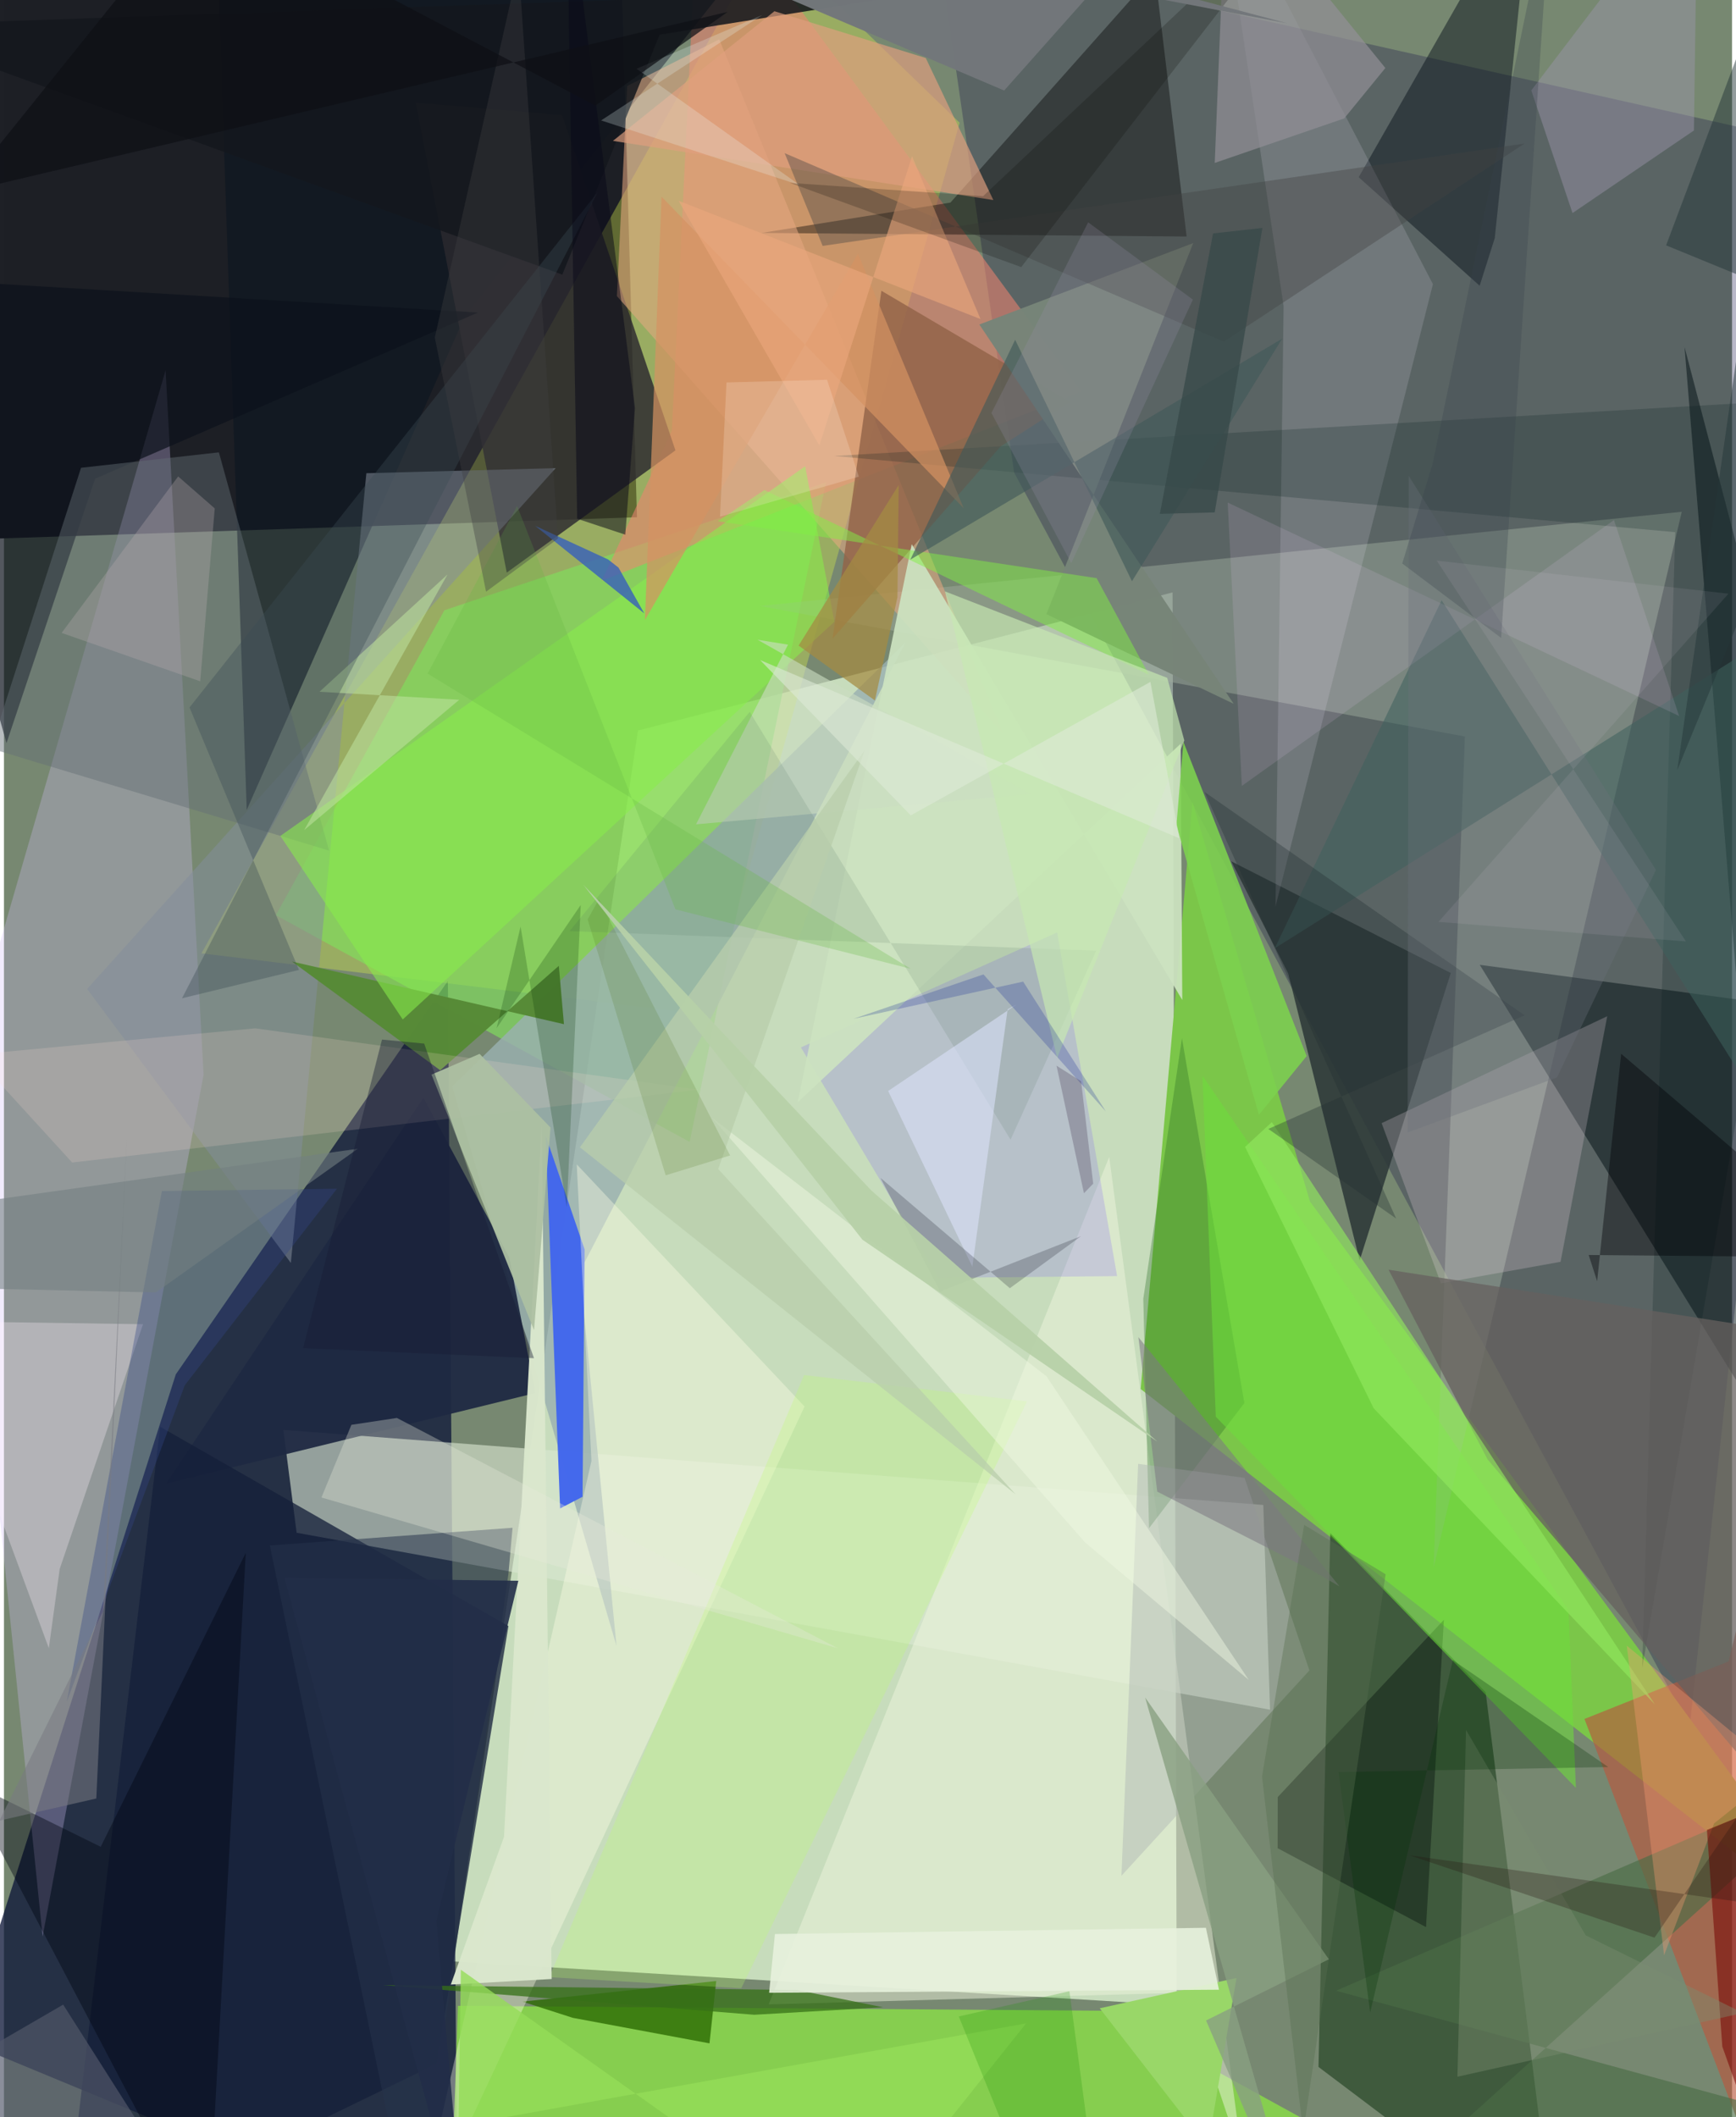 <svg xmlns="http://www.w3.org/2000/svg" width="228" height="278" viewBox="0 0 836 1024"><path fill="#778871" d="M0 0h836v1024H0z"/><path fill="#e4fbd8" fill-opacity=".733" d="M565.344 286.52l-258.635 66.804-89.312 595.356 349.955 21.184z"/><path fill="#1d1f25" fill-opacity=".992" d="M306.23 250.172L-1.884 260.435-31.891-50.344 297.355-62z"/><path fill="#0c1537" fill-opacity=".765" d="M219.382 1086l-239.158-99.03 102.92-322.256L214.761 474.43z"/><path fill="#1a1648" fill-opacity=".306" d="M488.693 228.559l-36.626-253.97L898 74.627l-82.495 760.59z"/><path fill="#d3e74b" fill-opacity=".376" d="M462.33 59.364L369.104-30.87 95.538 461.101l245.025 29.814z"/><path fill="#7bc649" d="M574.996 388.02l-25.081 283.796L898 943.444 631.799 581.12z"/><path fill="#dae6d1" fill-opacity=".616" d="M609.236 727.893l-474.066-36.31 6.407 49.755 470.905 85.581z"/><path fill="#002603" fill-opacity=".467" d="M635.932 999.706l5.72-258.263 75.153 77.011L750.365 1086z"/><path fill="#d3bdf7" fill-opacity=".302" d="M18.704 936.624l-41.73-407.945 101.22-349.617 18.387 340.734z"/><path fill="#80dc5c" fill-opacity=".675" d="M131.546 442.647l200.17 109.672 65.958-319.018-184.595 61.858z"/><path fill="#ee836f" fill-opacity=".557" d="M289.18 280.905l33.93-72.61L336.218-62l185.129 251.51z"/><path fill="#0f1721" fill-opacity=".714" d="M383.11-49.235L101.84-62l15.6 453.74 105.62-238.968z"/><path fill="#8ae145" fill-opacity=".78" d="M219.641 970.142L215.59 1086h524.236L533.488 972.544z"/><path fill="#9fab9c" fill-opacity=".475" d="M811.68 247.533l-446.032 45.562 341.109 63.126-15.146 402.11z"/><path fill="#010f13" fill-opacity=".498" d="M856.558 697.621L713.944 466.656 898 491.398l-84.99-323.576z"/><path fill="#9ab0b0" fill-opacity=".82" d="M296.333 796.06L216.89 525.497l219.214-214.724-157.465 304.126z"/><path fill="#1e2942" fill-opacity=".941" d="M202.94 530.865L78.49 717.54l178.614-43.769-12.636-65.53z"/><path fill="#2b292f" fill-opacity=".82" d="M243.23 276.963l81.616-59.135-54.864-162.13-70.744-6.03z"/><path fill="#151f39" fill-opacity=".757" d="M28.696 1086l46.863-395.931 168.493 96.39-34.779 211.747z"/><path fill="#2b3737" fill-opacity=".859" d="M655.837 609.645l44.09-139.038-106.21-54.033 27.574 54.236z"/><path fill="#010000" fill-opacity=".392" d="M457.881 97.982L366.52 112.66l205.605 1.729-15.338-127.717z"/><path fill="#eef5df" fill-opacity=".482" d="M534.69 559.572l64.581 485.74-27.33-81.563-201.992 5.71z"/><path fill="#b9583e" fill-opacity=".639" d="M764.598 831.396l69.716-27.814L898 544.104 861.598 1086z"/><path fill="#0b141d" fill-opacity=".498" d="M721.202 115.205l-7.306 22.999-58.504-52.498L739.715-62z"/><path fill="#e6a780" fill-opacity=".561" d="M346.038 19.056l137.385 335.946L296.526 143.22l4.972-101.623z"/><path fill="#0c121c" fill-opacity=".706" d="M-62 133.76l291.346 17.397L44.11 231.533 1.23 359.412z"/><path fill="#2b6a02" fill-opacity=".788" d="M250.806 968.117l93.769-9.966-3.259 30.147-66.139-12.345z"/><path fill="#4367ec" fill-opacity=".98" d="M280.9 604.308l-.997 119.626-10.85 5.634-7.01-180.326z"/><path fill="#936448" fill-opacity=".831" d="M424.471 140.629l-23.625 168.29 81.3-93 33.527-21.556z"/><path fill="#f5eaff" fill-opacity=".149" d="M587.54-62L691.3 137.436l-76.173 301.066 3.937-290.37z"/><path fill="#848d9a" fill-opacity=".525" d="M138.796 610.84L40.228 478.328l226.701-251.911-91.608 2.465z"/><path fill="#fde5f1" fill-opacity=".216" d="M666.475 543.226l109.141-51.718-22.572 118.787-57.889 10.393z"/><path fill="#7d60fd" fill-opacity=".216" d="M509.497 451.011L385.548 506.59l66.52 111.465 86.434-.846z"/><path fill="#feffe6" fill-opacity=".369" d="M197.52 1086l86.687-379.395-7.11-143.448 110.219 117.125z"/><path fill="#14171d" fill-opacity=".867" d="M317.204 16.77l-47.09 116.064L-62 12.389 456.149-5.447z"/><path fill="#578a37" fill-opacity=".992" d="M139.346 465.06l131.564 30.307-2.476-28.223-57.375 50.514z"/><path fill="#010d0a" fill-opacity=".38" d="M687.955 932.07l8.645-148.634-80.377 85.737-.056 24.744z"/><path fill="#fff3fd" fill-opacity=".302" d="M21.707 797.167l-58.31-158.197 103.893 1.501-40.326 118.374z"/><path fill="#2c6f24" fill-opacity=".337" d="M600.068 678.607l-46.117 60.531-2.772-110.957 18.7-126.061z"/><path fill="#bbff68" fill-opacity=".243" d="M387.075 665.052l107.87 12.75-138.27 283.844-92.856-5.347z"/><path fill="#001c1c" fill-opacity=".204" d="M792.508 806.932L898 191.682l-496.409 28.844 406.923 36.866z"/><path fill="#778478" fill-opacity=".984" d="M575.342 117.565L471.866 156.95l123.042 183.459-90.605-43.378z"/><path fill="#4a6d46" fill-opacity=".639" d="M644.412 962.84L898 853.446 639.847 1086l242.734-58.197z"/><path fill="#cce3c0" fill-opacity=".925" d="M384 533.123l185.268-173.408.77 123.952-130.882-220.466z"/><path fill="#646e76" fill-opacity=".455" d="M157.28 411.41l-53.301-192.629-66.688 7.467-43.753 135.746z"/><path fill="#dbe8cd" fill-opacity=".973" d="M260.14 543.009l-18.23 345.407-25.742 71.453 48.797-2.689z"/><path fill="#ffe1d6" fill-opacity=".176" d="M33 562.275l-47.608-52.123 136.167-12.783 214.226 29.669z"/><path fill="#27344c" fill-opacity=".529" d="M244.045 761.336l2-22.402-117.392 8.56L198.38 1086z"/><path fill="#000612" fill-opacity=".42" d="M98.496 1086l18.497-334.954-70.176 142.19-66.795-32.878z"/><path fill="#65605f" fill-opacity=".741" d="M669.82 614.107l178.652 27.824 26.364 248.616-157.092-184.654z"/><path fill="#87ed4a" fill-opacity=".569" d="M192.924 493.086l-59.201-88.795 253.879-178.784 14.156 75.19z"/><path fill="#d59262" fill-opacity=".706" d="M413.134 122.72L464.3 245.821 318.12 95.122l-8.043 204.768z"/><path fill="#e09f7e" fill-opacity=".675" d="M478.64 96.755l-184.032-28.61 78.125-62.72 73.211 22.636z"/><path fill="#6ddd3b" fill-opacity=".565" d="M586.248 685.201l174.214 179.553-3.591-85.996-177.056-258.434z"/><path fill="#929097" fill-opacity=".69" d="M648.383 57.265l19.898-24.367L591.4-62l-5.658 140.81z"/><path fill="#bee2a0" fill-opacity=".553" d="M152.648 334.587l61.922-56.725L145.233 401.5l75.042-63.055z"/><path fill="#3f615e" fill-opacity=".549" d="M898 611.36L695.498 290.286 614.76 458.67l236.552-148.593z"/><path fill="#7dd14f" fill-opacity=".882" d="M630.22 510.776L607.124 539.2l-39.906-140.093 3.357-40.33z"/><path fill="#367017" fill-opacity=".749" d="M183.42 960.129l200.372 2.377 41.53 8.356-62.35 3.608z"/><path fill="#99d768" d="M578.958 1058.808l17.314-102.142-66.157 14.678 55.66 71.725z"/><path fill="#424342" fill-opacity=".384" d="M377.673 74.072l18.388 44.86 339.55-49.507-145.506 95.814z"/><path fill="#334684" fill-opacity=".365" d="M87.493 669.976l73.613-95.054-84.701 1.137-46.027 247.06z"/><path fill="#81ef44" fill-opacity=".49" d="M345.31 252.088l183.281 27.533 25.27 46.698-186.02-89.302z"/><path fill="#9b94ab" fill-opacity=".459" d="M817.56 63.114l-58.736 39.937-19.946-59.311L819.298-62z"/><path fill="#3b4c53" fill-opacity=".361" d="M142.703 469.116L89.768 342.169l197.43-249.177-201.06 389.837z"/><path fill="#cbdcc1" fill-opacity=".612" d="M379.31 311.8l-44.51 86.91 161.76-14.657-131.976-74.634z"/><path fill="#e7f1dd" fill-opacity=".89" d="M587.78 962.348l-6.302-29.948-208.494 3.025-2.817 28.416z"/><path fill="#b1b8b5" fill-opacity=".482" d="M600.17 714.79l31.373 93.143-90.934 99.32 8.079-199.244z"/><path fill="#3962b8" fill-opacity=".82" d="M297.305 274.541l12.463 22.147-52.742-42.34 35.256 16.25z"/><path fill="#91e95d" fill-opacity=".635" d="M798.663 824.367L662.621 681.105l-62.203-126.389 12.934-11.978z"/><path fill="#ff9e76" fill-opacity=".337" d="M803.119 945.696l24.201-63.8 31.656-25.256-73.897-60.682z"/><path fill="#e6e9da" fill-opacity=".325" d="M153.593 724.28l249.792 72.92L190.09 685.81l-22.009 3.328z"/><path fill="#eccaf4" fill-opacity=".137" d="M810.408 346.32l-31.539-94.781-180.008 128.576-6.849-137.042z"/><path fill="#547363" fill-opacity=".149" d="M486.965 551.23L360.766 344.295 273.627 450.35l254.773 9.46z"/><path fill="#415958" fill-opacity=".624" d="M489.183 164.34l56.511 116.786 72.658-117.305-179.886 106.87z"/><path fill="#000107" fill-opacity=".404" d="M770.736 619.67l11.62-109.984L898 608.189l-131.358-1.191z"/><path fill="#740300" fill-opacity=".541" d="M831.287 989.832l-7.433-104.759L898 854.928l-36.866 218.66z"/><path fill="#c6e8b2" fill-opacity=".675" d="M571.024 358.132L509.49 511.708l-54.245-225.672 107.52 41.83z"/><path fill="#dbe3fc" fill-opacity=".565" d="M468.47 612.646l-40.723-84.978 62.075-41.796-4.258 2.257z"/><path fill="#798d70" fill-opacity=".42" d="M765.204 936.066l76.09 37.538-138.14 30.84 4.158-167.734z"/><path fill="#003204" fill-opacity=".216" d="M249.925 448.157l-11.61 49.167 40.709-59.614-6.748 146.156z"/><path fill="#202131" fill-opacity=".243" d="M486.618 623.059l-62.581-53.375 28.875 54.98 68.15-26.775z"/><path fill="#bdafb4" fill-opacity=".298" d="M94.948 329.52l7.02-83.622-17.692-15.455-56.378 75.674z"/><path fill="#eba77c" fill-opacity=".604" d="M439.298 75.57l-44.845 139.858-68.104-118.322 146.084 57.219z"/><path fill="#eff8e2" fill-opacity=".459" d="M504.316 665.626L342.388 540.498l180.773 205.65 79.048 66.376z"/><path fill="#253739" fill-opacity=".498" d="M898 157.163l-93.9-38.493L871.974-62l-62.472 434.442z"/><path fill="#212d32" fill-opacity=".333" d="M611.671 546.024l123.966-54.96-154.845-108.035 92.715 206.342z"/><path fill="#adc0a2" fill-opacity=".937" d="M206.833 519.745l23.262-10.03 34.32 35.644-7.983 98.015z"/><path fill="#525869" fill-opacity=".675" d="M28.645 969.558l-84.628 49.124-1.542 67.318 139.592-32.357z"/><path fill="#899f82" fill-opacity=".796" d="M581.543 977.233L628.241 1086l-76.177-264.98 88.886 126.613z"/><path fill="#013007" fill-opacity=".271" d="M660.937 973.408l-15.283-116.34 130.471-2.41-75.212-51.744z"/><path fill="#080918" fill-opacity=".51" d="M305.27 197.42l-4.687 61.18-23.272-7.698L272.104-62z"/><path fill="#7c7982" fill-opacity=".557" d="M548.801 646.72l9.13 74.735 74.849 38.12 13.364 7.755z"/><path fill="#a58c42" fill-opacity=".718" d="M384.425 312.235l48.444-77.681-.628 54.336-10.903 49.902z"/><path fill="#b8ceab" fill-opacity=".753" d="M278.647 554.92L416.42 362.814l-70.86 202.622 143.858 157.318z"/><path fill="#ffeedf" fill-opacity=".22" d="M413.575 230.536l-15.399-46.86-48.635 1.311-3.139 64.946z"/><path fill="#142694" fill-opacity=".243" d="M473.852 471.284l59.235 66.33-40.025-62.84-82.03 17.97z"/><path fill="#9991ad" fill-opacity=".224" d="M575.165 144.915l-58.841 127.461-38.61-72.65 46.797-92.197z"/><path fill="#67b944" fill-opacity=".282" d="M248.25 244.714l76.58 195.1 113.83 28.75-233.715-142.772z"/><path fill="#403f42" fill-opacity=".373" d="M233.23 286.19l-24.798-122.913 40.548-179.82 19.038 277.059z"/><path fill="#090700" fill-opacity=".204" d="M380.292 88.466l111.83 40.716L640.041-62 473.704 94.872z"/><path fill="#797a81" fill-opacity=".557" d="M59.491 549.52L47.936 779.33-2.198 880.578l46.874-10.71z"/><path fill="#47690e" fill-opacity=".165" d="M320.12 568.464l31.173-9.612-63.487-123.912-5.43 9.753z"/><path fill="#737f81" fill-opacity=".584" d="M73.464 625.119l97.739-69.51-222.168 31.105 40.343 36.533z"/><path fill="#ecfcfe" fill-opacity=".231" d="M288.885 58.247l96.053 31.276-78.925-56.257 60.79-25.981z"/><path fill="#161c35" fill-opacity=".412" d="M256.403 656.913l-53.11-152.166-20.41-1.937-38.163 149.252z"/><path fill="#6c737b" fill-opacity=".329" d="M799.18 420.756L751.322 521.13l-72.268 26.635.516-317.63z"/><path fill="#72767a" fill-opacity=".988" d="M483.871 43.784l49.497-55.689 87.354 23.142L235.617-62z"/><path fill="#261210" fill-opacity=".282" d="M871.621 830.554l-73.134 106.618-118.563-39.845 196.748 27.786z"/><path fill="#566e50" fill-opacity=".384" d="M628.524 1031.614L608.62 859.228l20.384-121.7 39.396 23.867z"/><path fill="#38434d" fill-opacity=".294" d="M748.632-53.83L724.28 308.538l-47.828-36 14.728-48.33z"/><path fill="#200c2a" fill-opacity=".22" d="M521.092 522.959l5.849 49.54-4.467 4.626-13.266-61.687z"/><path fill="#364848" fill-opacity=".718" d="M585.729 247.838l23.057-137.585-23.85 2.648-25.746 135.64z"/><path fill="#94dd58" fill-opacity=".788" d="M494.457 978.654L408.958 1086 221.033 952.69l-1.116 75.41z"/><path fill="#b7d0a8" fill-opacity=".941" d="M419.64 575.82l138.384 121.465-142.73-97.694-135.018-171.658z"/><path fill="#189200" fill-opacity=".224" d="M506.8 1086h25.06l-16.422-122.913L461.92 975.3z"/><path fill="#dfebd7" fill-opacity=".58" d="M568.664 405.494l-202.857-86.247 72.885 75.134 115.932-64.57z"/><path fill="#222d48" fill-opacity=".89" d="M223.064 1086l-87.376-322.887 113.147 1.458-39.677 164.609z"/><path fill="#fcdffc" fill-opacity=".082" d="M813.692 455.346l-119.723-9.464 140.273-158.728-141.088-15.985z"/><path fill="#0e1016" fill-opacity=".722" d="M94.23-49.867L-20.903 93.26 350.09 5.748l-63.94 45.331z"/></svg>